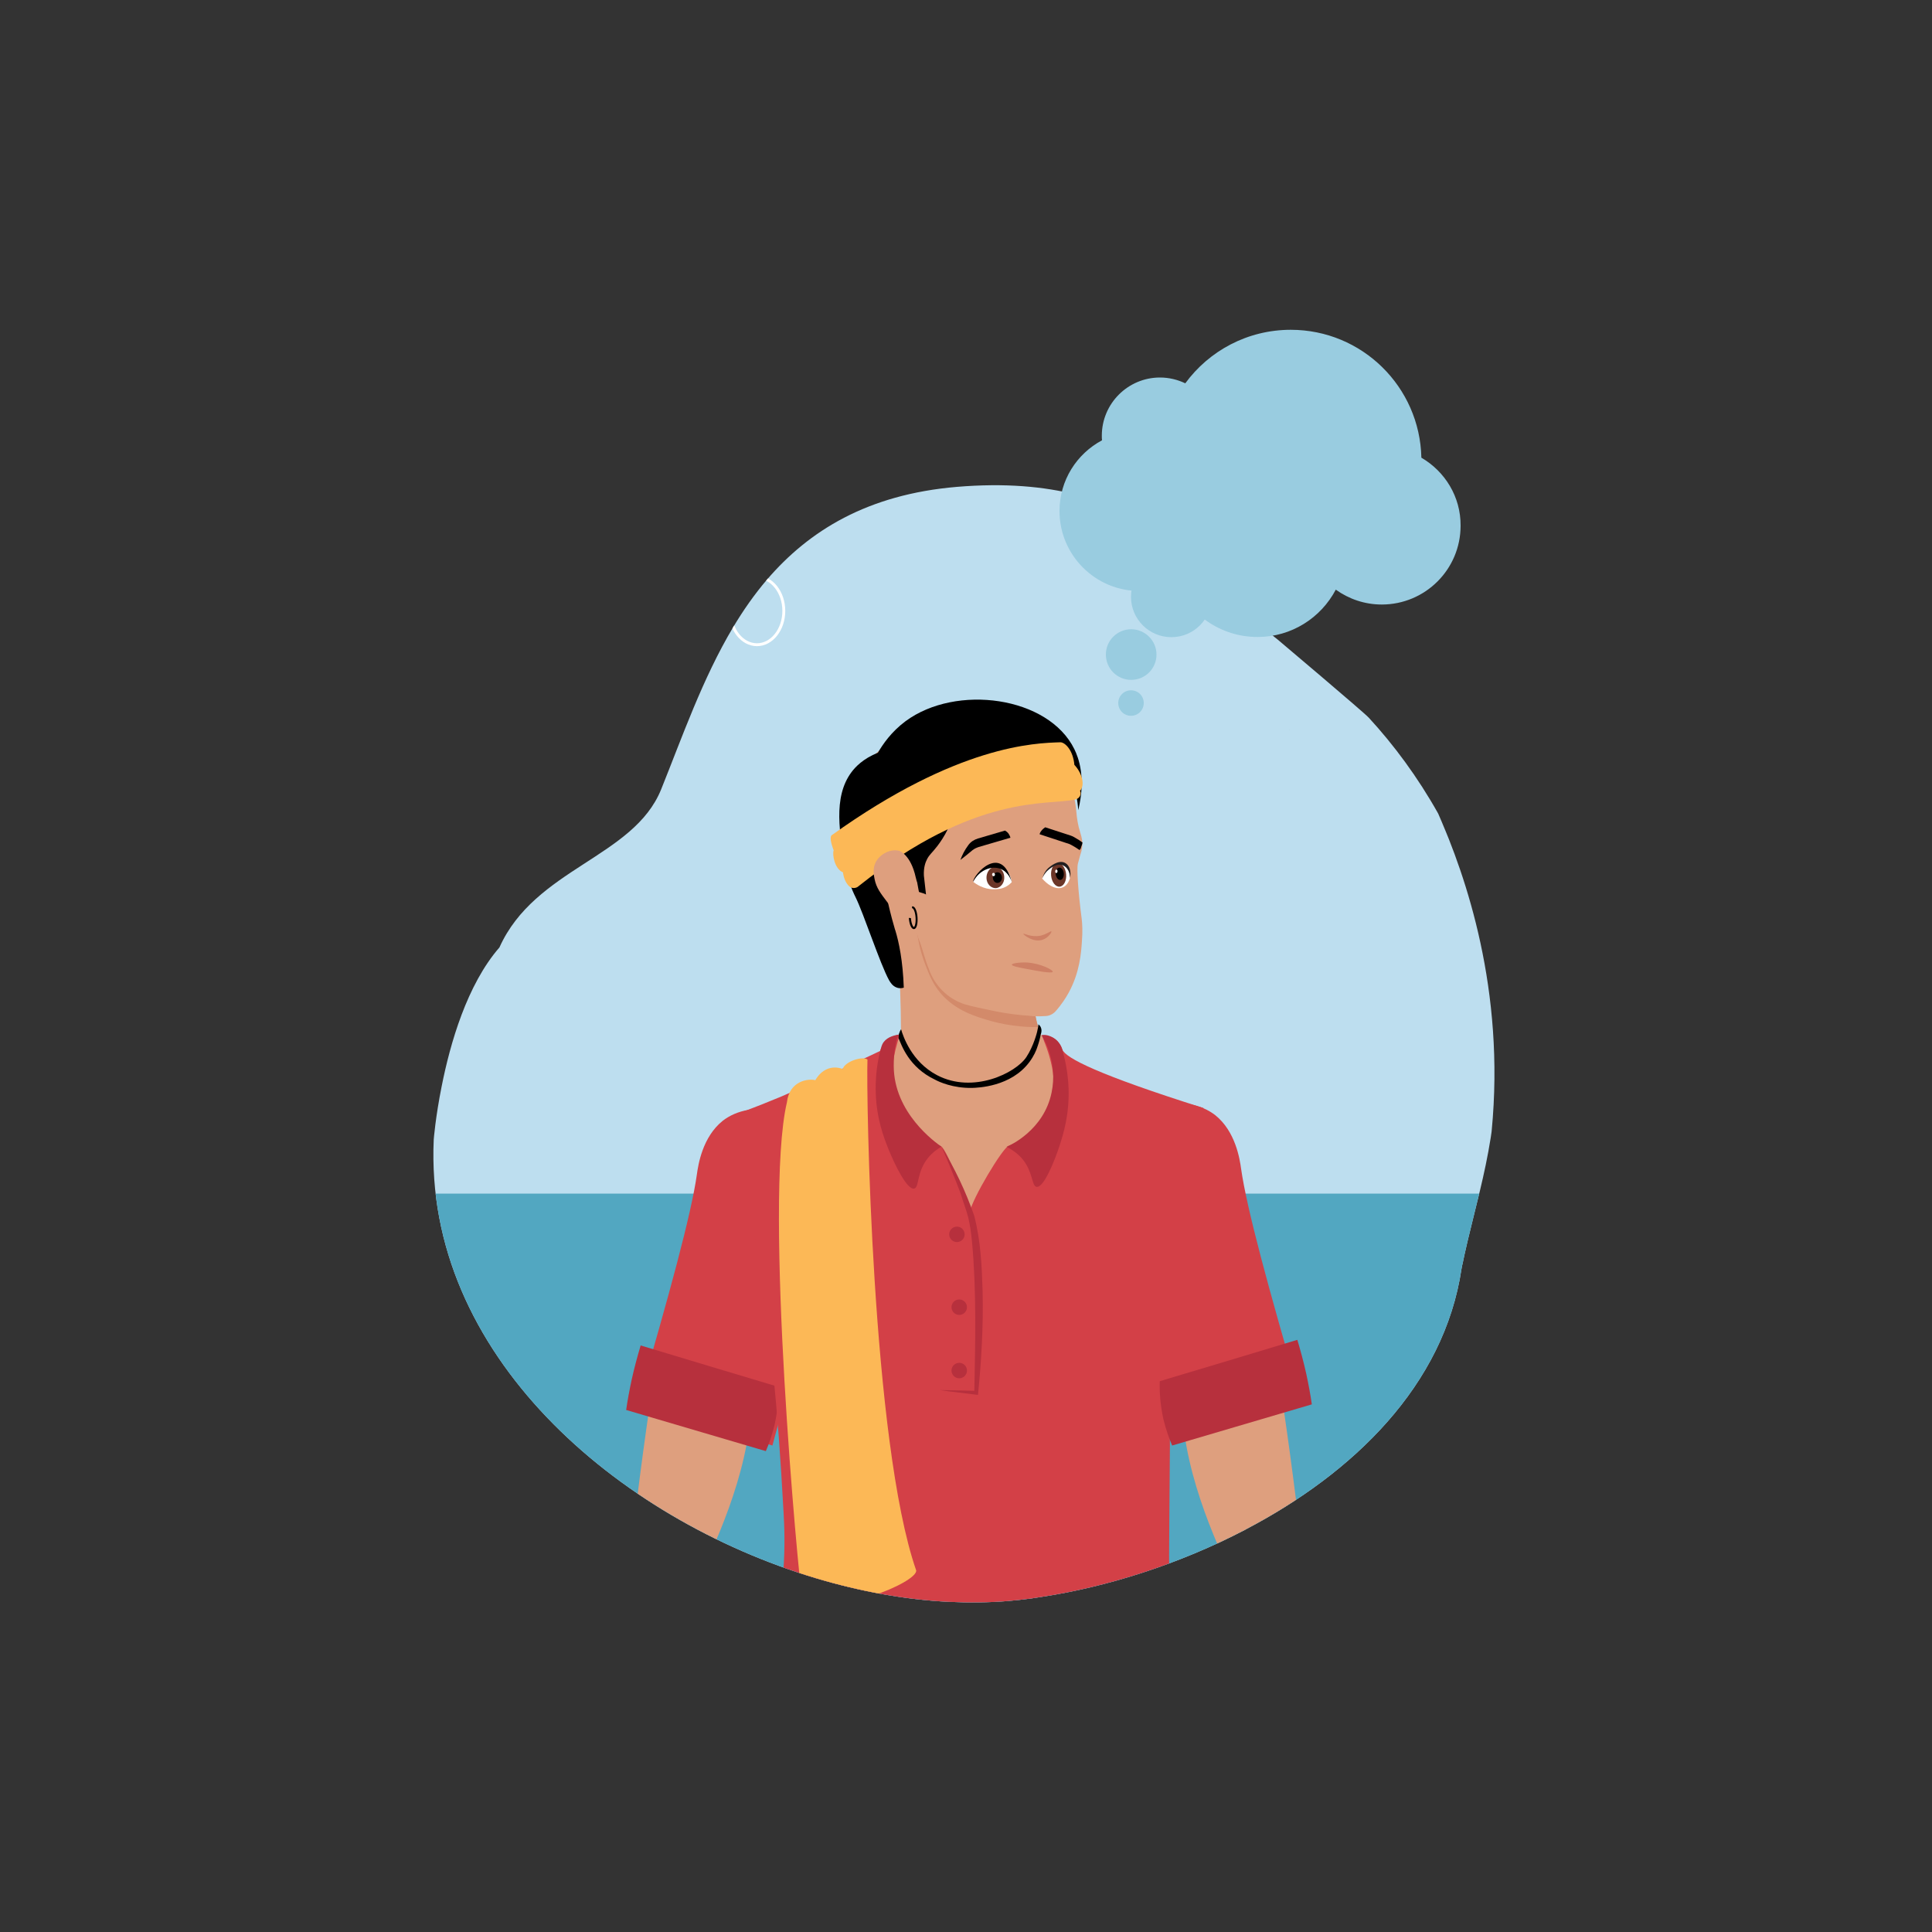 <?xml version="1.0" encoding="utf-8"?>
<!-- Generator: Adobe Illustrator 26.0.1, SVG Export Plug-In . SVG Version: 6.00 Build 0)  -->
<svg version="1.1" id="Layer_1" xmlns="http://www.w3.org/2000/svg" xmlns:xlink="http://www.w3.org/1999/xlink" x="0px" y="0px"
	 viewBox="0 0 1000 1000" style="enable-background:new 0 0 1000 1000;" xml:space="preserve">
<rect x="0" y="0" width="1000" height="1000" fill="#333333" stroke="none"/>
<style type="text/css">
	.st0{clip-path:url(#SVGID_00000128465414645677191840000014405001419115066500_);}
	.st1{clip-path:url(#SVGID_00000109736504295124380140000000214891317372514964_);fill:#BDDEEF;}
	.st2{clip-path:url(#SVGID_00000109736504295124380140000000214891317372514964_);fill:#52A7C1;}
	.st3{clip-path:url(#SVGID_00000109736504295124380140000000214891317372514964_);}
	.st4{fill:none;stroke:#FFFFFF;stroke-width:1.498;stroke-miterlimit:10;}
	.st5{fill:#DE9F7E;}
	.st6{fill:#D34047;}
	.st7{fill:#B7303D;}
	.st8{fill:#D38A6A;}
	.st9{fill:#FCB856;}
	.st10{fill:#CE8065;}
	.st11{fill:#FFFFFF;}
	.st12{fill:#6B3628;}
	.st13{fill:#211E1F;}
	.st14{fill:#99CCE0;}
</style>
<g>
	<g>
		<defs>
			<path id="SVGID_1_" d="M744.4,421.1c-10.6-18.9-23-35.6-35.9-49.6c-2.3-2.6-47.1-40.4-47.1-40.4c-1.3-1-2.5-2-3.7-3
				c-35.8-30-63-84.4-162.4-76.1c-46.3,3.9-76.6,22.7-98.3,48c-6.5,7.6-12.3,15.9-17.5,24.6c-15.9,26.6-26.5,57.2-37.3,84
				c-14.3,35.3-65.3,40.8-83.7,81.8c-16.8,19.3-25.5,49.7-29.9,71.9c-3.2,15.9-4.1,27.5-4.1,27.5c-5,111.2,94.9,196.3,197.9,227.1
				c23.1,6.9,46.3,11.1,68.5,12.2c10.5,0.5,20.8,0.4,30.7-0.4c2-0.2,4-0.4,6.1-0.6c1.4-0.2,2.8-0.3,4.2-0.5c1.2-0.1,2.4-0.3,3.6-0.5
				c0.7-0.1,1.3-0.2,2-0.3c0.6-0.1,1.3-0.2,1.9-0.3c33.4-5.1,70.8-16.8,105.1-34.7c0.2-0.1,0.3-0.2,0.5-0.3
				c55.3-29,102.5-74.3,111.5-134.9c8-39.6,19-62.7,19-121.9C777.5,495.3,744.4,421.1,744.4,421.1z"/>
		</defs>
		<clipPath id="SVGID_00000017505867547074593860000005238065339765077427_">
			<use xlink:href="#SVGID_1_"  style="overflow:visible;"/>
		</clipPath>
		<g style="clip-path:url(#SVGID_00000017505867547074593860000005238065339765077427_);">
			<g>
				<g>
					<g>
						<defs>
							<path id="SVGID_00000026132077793891428960000011237575102228402854_" d="M744.4,421.1c-10.6-18.9-23-35.6-35.9-49.6
								c-0.1,0.2-0.3,0.4-0.4,0.7c0.1-0.2,0.3-0.4,0.4-0.7c-2.3-2.6-47.1-40.4-47.1-40.4l0,0c-1.3-1-2.5-2-3.7-3
								c-35.8-30-63-84.4-162.4-76.1c-46.3,3.9-76.6,22.7-98.3,48c-6.5,7.6-12.3,15.9-17.5,24.6c-15.9,26.6-26.5,57.2-37.3,84
								c-14.3,35.3-65.3,40.8-83.7,81.8c-16.8,19.3-25.5,49.7-29.9,71.9c-3.2,15.9-4.1,27.5-4.1,27.5
								c-5,111.2,94.9,196.3,197.9,227.1c23.1,6.9,46.3,11.1,68.5,12.2c10.5,0.5,20.8,0.4,30.7-0.4c2-0.2,4-0.4,6.1-0.6
								c1.4-0.2,2.8-0.3,4.2-0.5c1.2-0.1,2.4-0.3,3.6-0.5c0.7-0.1,1.3-0.2,2-0.3c0.6-0.1,1.3-0.2,1.9-0.3
								c33.4-5.1,70.8-16.8,105.1-34.7c0.2-0.1,0.3-0.2,0.5-0.3c55.3-29,102.5-74.3,111.5-134.9c1.3-8.5,12.1-34.3,15.6-71.4
								C779.1,512.4,758.8,453.7,744.4,421.1z M667.4,377.6c0,0,0.1,0.1,0.1,0.1C667.4,377.7,667.4,377.7,667.4,377.6z"/>
						</defs>
						<clipPath id="SVGID_00000108270053433341740770000013890118049467818685_">
							<use xlink:href="#SVGID_00000026132077793891428960000011237575102228402854_"  style="overflow:visible;"/>
						</clipPath>
						<path style="clip-path:url(#SVGID_00000108270053433341740770000013890118049467818685_);fill:#BDDEEF;" d="M744.4,421.1
							c-10.6-18.9-23-35.6-35.9-49.6c-2.3-2.6-47.1-40.4-47.1-40.4c-1.3-1-2.5-2-3.7-3c-35.8-30-63-84.4-162.4-76.1
							c-46.3,3.9-76.6,22.7-98.3,48c-6.5,7.6-12.3,15.9-17.5,24.6c-15.9,26.6-26.5,57.2-37.3,84c-14.3,35.3-65.3,40.8-83.7,81.8
							c-16.8,19.3-25.5,49.7-29.9,71.9c-3.2,15.9-4.1,27.5-4.1,27.5c-5,111.2,94.9,196.3,197.9,227.1c23.1,6.9,46.3,11.1,68.5,12.2
							c10.5,0.5,20.8,0.4,30.7-0.4c2-0.2,4-0.4,6.1-0.6c1.4-0.2,2.8-0.3,4.2-0.5c1.2-0.1,2.4-0.3,3.6-0.5c0.7-0.1,1.3-0.2,2-0.3
							c0.6-0.1,1.3-0.2,1.9-0.3c33.4-5.1,70.8-16.8,105.1-34.7c0.2-0.1,0.3-0.2,0.5-0.3c55.3-29,102.5-74.3,111.5-134.9
							c8-39.6,19-62.7,19-121.9C777.5,495.3,744.4,421.1,744.4,421.1z"/>
						<path style="clip-path:url(#SVGID_00000108270053433341740770000013890118049467818685_);fill:#52A7C1;" d="M196.3,617.8
							h624.2v20.9L636.3,865c0,0-272.3-6.7-288.4-16.6S207.4,632.1,207.4,632.1"/>
						<g style="clip-path:url(#SVGID_00000108270053433341740770000013890118049467818685_);">
							<ellipse class="st4" cx="391.8" cy="316.2" rx="13.9" ry="17.5"/>
						</g>
					</g>
				</g>
				<g>
					<path class="st5" d="M653.9,869c-1.7-2.9-8.6-35.9-17.8-56.2c-9.2-20.3-27.8-61.5-23.9-100.2c7.1-19.2,43.2-15.5,47.7-11.2
						c4,19.7,19.6,131.2,19.1,167.7C678.3,875,657.3,880.6,653.9,869z"/>
					<path class="st5" d="M346.8,867.2c1.7-2.9,8.6-35.9,17.8-56.2c9.2-20.3,27.8-61.5,23.9-100.2c-7.1-19.2-43.2-15.5-47.7-11.2
						c-4,19.7-19.6,131.2-19.1,167.7C322.4,873.2,343.4,878.8,346.8,867.2z"/>
					<g>
						<g>
							<path class="st6" d="M329.5,728c17-58,28.3-99.6,31.2-120.1c0.7-5.1,2.9-19.4,13.4-27.8c3.5-2.7,7.8-4.7,13.5-5.7
								c9.9-1.7,16.8-2.4,26.4-5.1l27.8,23.7c-14,51.7-28,103.5-42,155.2c-10.9-3.4-22-6.7-33.3-9.9
								C354,734.7,341.6,731.3,329.5,728z"/>
						</g>
						<path class="st7" d="M402.8,717.8c-23.7-7.1-47.5-14.2-71.2-21.4c-1.6,5.4-3.2,11.2-4.6,17.5c-1.2,5.6-2.2,10.9-2.9,15.9
							c24.1,7.1,48.2,14.2,72.3,21.3c1.6-3.7,3.2-8.3,4.5-13.5C402.6,729.9,403,723.1,402.8,717.8z"/>
						<g>
							<g>
								<path class="st5" d="M543.4,543.8c-1.5,5.2-5.3,15.6-14.9,24.1c-1.8,1.6-24.4,20.9-44.5,10c-16.8-9.1-17.7-31.4-17.7-32.6
									c0.4-31.4-1.5-54.2-2.2-57.3c-0.9-4.4-2.1-8.5-2.1-8.5c0,0,0,0,0,0c-1.2-4.3-2.4-8.5-3.7-12.5c13.1-6.2,49.4-9.5,67.2,14.9
									c6.7,9.2,10.8,22.3,10,40.6c0.3,2.6,0.8,5.7,1.9,9.1C539.1,536.9,541.5,541,543.4,543.8z"/>
								<path class="st8" d="M535.5,522.5c0.1,1.1,0.3,2.3,0.5,3.6c0.4,2,0.8,3.9,1.4,5.5c-3.4,0.1-7.9-0.1-13.2-0.8
									c-5.8-0.8-10.1-2-11.2-2.3c-7.7-2.2-18.5-5.3-26.3-14.6c-3.8-4.6-5.6-9-7.6-14.2c-2.7-6.8-3.8-12.8-4.4-17
									c7.5-3.7,30-13.5,47.1-3.5c1.2,0.7,2.5,1.6,3.7,2.6C532.2,491.1,536.3,504.2,535.5,522.5z"/>
								<path class="st5" d="M560.2,436.4c0,0.3,0,0.5,0,0.8c0,1.5-0.3,3-0.8,4.5c0,0-0.4,1.1-1.5,5.4c-0.6,2.3,0,13.3,2,28.6
									c0.3,2.6,0.5,6.4,0.1,11.5c-0.4,6-1.1,16.1-6.9,26.7c-1.4,2.5-3.5,5.9-6.8,9.6c-1.3,1.4-3.1,2.3-5,2.4
									c-1.8,0.1-3.8,0.2-6.1,0.1c-0.4,0-1.1-0.1-2.1-0.2c-5.9-0.4-12.7-1.2-20-2.8c-4.5-1-9.9-2-13.8-3.2
									c-8.7-2.8-15.5-9.6-18.5-18.2c-2.2-5.2-3.2-10.6-5.4-15.8c-1-3.3-1.9-6.6-2.9-9.9c-0.2-0.2-0.3-0.4-0.4-0.4
									c-0.8-0.3-1,0-2.1-0.1c-10.4-0.3-18.9-12.5-21.1-15.9c-9.6-14.1-16.8-45.3,1.2-66.1c11.5-13.4,27.5-15.5,36.2-17
									c12.6-2.2,66.9-1.7,70.8,43.7c0.3,3.6,0.9,7.3,2,10.7c0.1,0.5,0.3,0.9,0.4,1.4c0.1,0.2,0.1,0.5,0.2,0.7
									C560,434,560.2,435.2,560.2,436.4z"/>
								<path d="M470.4,453.3c3.8,2.2,2.7,6.4,3,7.5c1.1,0.8,4.8,1.4,5.9,2.2c-0.4-3.3-0.7-6.6-1.1-9.8c-0.2-4.2,0.8-6.9,1.7-8.6
									c1.2-2.3,2.4-3,5.2-6.6c0,0,2.2-2.8,4.1-6.2c4.9-8.9,6.3-18,6.7-21.1c0.2-2,0.3-3.6,0.4-4.6c2.2-0.3,5.5-0.8,9.6-1
									c6-0.3,10.4,0,12,0.1c16.8,1,25.8-7.5,33.3-2.8c2.9,1.8,6.2,5.9,6.9,16.9c4.1-16.9,0.1-27.2-2-31.5
									c-13.4-27.4-61.2-33.9-87.4-14.5c-7.4,5.5-11.8,12-14.3,16.3c-7.7,3.1-11.7,7.4-13.7,10.1c-9.7,13-6.1,32.3-2.9,49.6
									c0.5,2.7,1.2,5.3,1.2,5.3c1.5,5.1,3.3,8.7,3.8,9.7c4.3,8.7,12.7,34.6,17.4,43.1c0.6,1,1.7,2.9,3.8,3.7
									c1.5,0.6,2.9,0.4,3.8,0.1c-0.5-13.9-2.5-23.5-4.4-29.7c0,0,0-0.1-0.1-0.2c-0.6-1.9-2.4-8.4-3.7-14.2
									c-1.7-7.5-2.5-11.3-1.4-12.8C460.3,451.1,466.3,450.9,470.4,453.3z"/>
								<path id="XMLID_00000120550100829930662650000014767051928612451468_" class="st9" d="M430.5,432.3
									c65.2-46.7,105.1-47.7,118.5-48.1c2.4,0.2,6.4,4.1,7.1,11.7c3.7,3.9,5.8,10.2,2.9,13.5c0,0.1,0.1,0.2,0.2,0.3
									c0.6,1.7-0.6,3.6-2.5,4.1c-14.4,3.3-51.4-3.6-112.2,44.8c-1.3,1.3-3.6,1.4-4.9,0.2c-1.4-1.3-2.8-3.6-3.3-7.3
									c-4.3-1.7-5.6-9.2-4.8-11.4C430.1,436.5,429.4,433.1,430.5,432.3z"/>
								<path class="st5" d="M474,454.2c-2.6-11.9-8.5-13.8-8.5-13.8c-4.4-1.2-9.8,1.5-12.1,5.6c-1.8,3.3-1.2,6.7-0.7,9.1
									c0.9,4.5,3.2,7.4,6.3,11.5c2.3,3,3.5,4.5,5.6,5.8c4.1,2.6,8.4,2.6,10.5,2.4c0.3-0.2,0.8-0.5,1.2-1.1
									c1.9-2.5,0.3-6.2-1.6-17.1C474.7,456.7,474.3,455.6,474,454.2z"/>
							</g>
							<path class="st10" d="M544.9,503c0.3-0.9-6.1-4.3-13.2-4.8c-3.8-0.2-7.9,0.4-8,1.1c0,0.8,4.3,1.6,8.2,2.3
								C536.9,502.6,544.6,504,544.9,503z"/>
							<g>
								<path class="st11" d="M539.4,454.7c2.8-6.6,8.5-9.1,11.4-7.6c2.1,1,3.1,4.2,3,7.5C551.6,461.6,545.1,461.2,539.4,454.7z"/>
								
									<ellipse transform="matrix(0.996 -8.816550e-02 8.816550e-02 0.996 -37.797 50.081)" class="st12" cx="548" cy="452.9" rx="3.9" ry="6.1"/>
								
									<ellipse transform="matrix(0.996 -8.816550e-02 8.816550e-02 0.996 -37.742 50.133)" cx="548.6" cy="452.3" rx="2.1" ry="3.2"/>
								
									<ellipse transform="matrix(7.535525e-02 -0.997 0.997 7.535525e-02 56.017 962.265)" class="st11" cx="546.9" cy="450.9" rx="0.9" ry="0.6"/>
								<path class="st13" d="M553.8,454.5c0.1-2.9-1.3-5.5-3.4-6.5c-3.3-1.5-6.9,1.5-7.8,2.3c-1.8,1.5-2.7,3.3-3.1,4.4
									c0.3-1.2,1.1-3.5,3.1-5.4c0.5-0.4,5.2-4.7,8.8-2.6C553.6,447.9,554.6,451.2,553.8,454.5z"/>
							</g>
							<path class="st10" d="M544.2,482.1c0.3,0.4-1.6,3.3-4.5,4.3c-4.9,1.7-10.2-2.7-10-3.1c0.1-0.4,3.9,2,8.9,1
								C541.9,483.5,543.9,481.7,544.2,482.1z"/>
							<g>
								<path d="M497.1,445.1c0.8-2.3,2.1-5,4.2-7.8c0,0,0,0,0,0c1.2-1.6,2.9-2.7,4.9-3.3c4.7-1.4,9.3-2.7,14-4.1
									c0.5,0.3,1.3,0.8,1.9,1.7c0.5,0.8,0.8,1.5,0.9,2c-5.5,1.6-10.9,3.2-16.4,4.8c-1.2,0.4-2.3,0.9-3.3,1.7
									C501.3,441.8,499.2,443.5,497.1,445.1z"/>
							</g>
							<g>
								<path d="M558.8,440c-1.3-0.9-2.7-1.8-4.2-2.6c-0.3-0.2-0.7-0.3-1-0.5l-15.5-5.1c0.1-0.5,0.4-1.2,1-1.9
									c0.7-0.9,1.5-1.4,1.9-1.7c4.4,1.4,8.8,2.9,13.2,4.3c1.2,0.4,2.1,1,2.1,1c1.8,1,3.1,1.9,4,2.6c-0.1,0.6-0.3,1.4-0.7,2.3
									C559.5,439.1,559.1,439.6,558.8,440z"/>
							</g>
							<g>
								<path class="st11" d="M523.7,456.6c-0.6,0.6-1.4,1.4-2.6,2.1c-2.7,1.6-5.4,1.6-6.8,1.6c-5.2,0-9.1-2.7-10.6-3.9
									c0.7-1.4,3-5.7,8-7.5c1.4-0.5,4-1.4,6.7-0.3C523,450.4,523.7,456.4,523.7,456.6z"/>
								<g>
									<path class="st12" d="M519.8,453.9c0.2,3-1.8,5.6-4.3,5.8c-2.6,0.1-4.8-2.2-4.9-5.2s1.8-5.6,4.3-5.8
										C517.5,448.5,519.7,450.9,519.8,453.9z"/>
									<path d="M518.6,454.1c0.1,1.5-0.9,2.8-2.2,2.9c-1.3,0.1-2.4-1.1-2.5-2.6c-0.1-1.5,0.9-2.8,2.2-2.9
										C517.4,451.4,518.5,452.5,518.6,454.1z"/>
									<path class="st11" d="M515,452.7c0,0.5-0.4,0.9-0.8,0.8c-0.4,0-0.7-0.4-0.7-0.9c0-0.5,0.4-0.9,0.8-0.8
										C514.7,451.8,515,452.2,515,452.7z"/>
									<path d="M523.7,456.6c-0.2-0.7-1.7-5.3-5.9-6.9c-4.7-1.8-11,0.7-14.1,6.7C503.7,452.8,518.4,436.1,523.7,456.6z"/>
								</g>
							</g>
							<g>
								<path d="M473.1,480.9c-1.6,0.1-2.5-3-2.7-5.8l1.1,0.1c0.2,3.1,1.2,4.6,1.5,4.6c0.4,0,1.1-1.8,0.9-4.9
									c-0.2-3.1-1.2-4.8-1.6-4.7c-0.3-0.3-0.4-0.6-0.1-1.1c1.6-0.1,2.5,2.9,2.7,5.7C475.1,477.7,474.6,480.8,473.1,480.9z"/>
							</g>
						</g>
						<g>
							<g>
								<g>
									<path class="st5" d="M401.1,592.6c0.1-5.5-0.9-13.3,1.1-18.6c19.7-3.6,43.6-21.6,58.6-29.7c0.8-0.4,1.6-1.3,2.3-2.2
										c1.5-2.6,2.5-5.7,3.2-9c1.5,2.3,2.9,4.6,4.5,6.9c4.4,6.2,9.7,12.1,16.6,15.5c6.6,3.2,14.3,4.1,21.5,3.2
										c7.4-0.9,14.2-3.7,19.6-8.9c4.4-4.3,7.6-9.6,9.8-15.3c0.4,1.5,0.8,2.9,1.3,4.1c0,0,40.8,31.2,64.6,35.5
										c3.9,1.4,3.7,10.2,3.9,13.2c0.6,9.6,2.1,23.7,1.5,33.4c-0.9,15-2.3,29.9-3.8,44.8c-1.4,14.2-0.9,28-5.8,41.6
										c-3.3,9.3-8.9,17.4-11.3,27c-2.5,10.1-2.9,20.3-2.2,30.5H423.5c0-5.3-0.3-10.7-1-16c-0.9-7.5-2.6-14.9-5.2-22
										c-3-7.9-8-14.8-10.5-22.9c-2.5-8-3.5-16.4-4.2-24.7c-1.2-14.2-1.4-28.4-1.6-42.6C400.8,623.3,400.8,605.7,401.1,592.6z"/>
								</g>
								<g>
									<path class="st6" d="M673.6,725.1c-17-58-28.3-99.6-31.2-120.1c-0.7-5.1-2.9-19.4-13.4-27.8c-3.5-2.7-7.8-4.7-13.5-5.7
										c-9.9-1.7-16.8-2.4-26.4-5.1l-27.8,23.7c14,51.7,28,103.5,42,155.2c10.9-3.4,22-6.7,33.3-9.9
										C649.1,731.8,661.5,728.4,673.6,725.1z"/>
								</g>
								<path class="st6" d="M622.9,573.5c-54.8-17.3-71.3-25.9-73-30.2c-0.3-0.7-1.6-4.3-4.7-6.1c-1.9-1.1-6-1.2-6-1.2
									c10.1,23.1,10.4,46.1-17.2,57.1c-3.2,1.3-18.9,27.5-20,34.2c0,0-11.6-32.8-15-34c-30.3-11-28.1-37.2-21.2-57.8
									c-1.1,0.2-3.1,0.5-5.2,1.9c-0.8,0.5-2.5,1.7-3.8,3.9c-0.6,1-1,2-1.3,2.7c-25.2,12-44.1,20.6-51.2,23.6
									c-6.7,2.8-13.3,5.4-19.9,7.9c0,1.3-0.1,3.4-0.1,5.9c-0.3,32,5.8,50.7,11,88.5c3.4,25.1,7.1,54.3,10.3,113.4
									c0.3,5.6,0.9,16.4-0.2,30.6c-1.4,18.7-5.3,32.3-5.9,37.5c-3.2,24.7-16.3,87.8-16.5,96.9c30,10.4,76.6,22.5,134.3,21.3
									c43-1,78.9-9.1,104.9-17.2c-6.5-48.5-11-81.6-12.8-93.5c-0.4-2.7-1.7-11-2.8-22.4c-0.3-3.5-0.6-7.2-0.9-11.2
									c-0.9-15.1-0.5-23.6-0.4-46.7c0.2-34.7,0.5-32.9-0.1-46.4c-1.3-27.6,7.5-62.3,7.5-62.3C617.1,651.9,621.7,622.9,622.9,573.5
									z"/>
								<g>
									<path d="M503.2,563.1c2.8-0.1,20.1-0.5,29.7-13.5c2.2-3,3.5-5.9,4.1-7.9c0.9-2.5,1.4-4.7,1.7-6.4c0-0.1,0-0.1,0.1-0.2
										c0.1-0.3,0.7-2.1-0.3-3.8c-0.2-0.3-0.5-0.7-1-1.1c-0.1,1-0.3,2.3-0.7,3.9c0,0-1.7,7.2-5.6,13.1
										c-5.5,8.2-27.5,19.1-46.2,9.3c-13.2-6.9-17.6-20.3-18.6-23.7c-0.3,0.2-0.7,1.2-1.1,2.3c-0.2,0.7-0.2,2-0.2,2.3
										c1.6,3.6,5.2,14.9,18.8,21.4C486.1,560,493.3,563.3,503.2,563.1z"/>
								</g>
							</g>
							<path class="st9" d="M407.3,570.6c1.3-11.5,11.5-12.4,14.7-11.5c3.2-5.5,8.4-7.9,14.2-5.8c1.1-3.9,10.3-6.8,12.8-4.9
								c-0.7,18.6,2.2,198.2,25.2,264.4c1.2,6-43,24.9-59.1,13.6C413.4,817.8,395.2,622.1,407.3,570.6z"/>
							<path class="st6" d="M616.2,906.1c3.5,29.4,7.6,59.6,12.5,90.4c2.1,13.1,4.3,26.1,6.5,38.8c-28.3,10.6-69.9,22.6-121.3,24.9
								c-62.7,2.9-113.3-9.7-144.8-20.3c2.6-20.4,5.5-41.4,8.7-62.7c3.4-22,7-43.5,10.8-64.3c19.6,10.5,73.9,36.2,143.1,25.3
								C569.9,932.2,598.6,917.2,616.2,906.1z"/>
							<path class="st7" d="M521,593.6c2,1,4.8,2.7,7.5,5.5c6.4,7.1,5.3,14.7,8,15.2c3.7,0.7,9.3-13.3,11.9-21.2
								c2-6.2,5.1-16.1,4.7-29.6c-0.3-8.5-1.9-15.5-3.3-20.4c-0.2-0.8-1.2-3.7-4.1-5.6c-3.2-2.2-5.9-1.9-6.6-1.7
								c1.5,2.3,8.4,14.3,5.2,29.7C540.3,585,522.7,592.9,521,593.6z"/>
							<path class="st7" d="M487.3,593.5c-1.9,1.1-4.7,3-7.1,6c-5.9,7.5-4.3,15-7,15.7c-3.7,0.9-10.2-12.7-13.3-20.3
								c-2.4-6.1-6.2-15.7-6.6-29.2c-0.2-6.2,0.3-11.7,1.1-16.1c0.4-2.1,0.7-3.7,0.9-4.4c0.5-1.9,0.9-3.7,1.4-4.7
								c1.6-3.3,5.3-4.5,8.4-5c-1.8,4.4-2.5,9.8-2.5,16.2C462.6,576,484.2,591.4,487.3,593.5z"/>
							<g>
								<path class="st7" d="M487.3,593.5c7,11.4,12.5,23.1,16.9,35.6c3.4,12.9,4,26.2,4.4,39.4c0.4,17.9-0.6,35.7-2.4,53.5
									c-5.9-0.8-13.9-1.6-19.8-2.5c5.5,0.1,13.4,0.2,19,0.4c0,0-1.1,0.9-1.1,0.9c0.5-26,1.2-52.2-1.2-78.2c-0.4-4.3-1-8.6-2-12.7
									c-1.1-4.1-2.7-8.1-3.9-12.2C494.1,609.6,490.9,601.5,487.3,593.5L487.3,593.5z"/>
							</g>
							<circle class="st7" cx="495.3" cy="638.9" r="4"/>
							<circle class="st7" cx="496.5" cy="676.6" r="4"/>
							<circle class="st7" cx="496.5" cy="709.4" r="4"/>
						</g>
						<path class="st7" d="M600.3,714.9c23.7-7.1,47.5-14.2,71.2-21.4c1.6,5.4,3.2,11.2,4.6,17.5c1.2,5.6,2.2,10.9,2.9,15.9
							c-24.1,7.1-48.2,14.2-72.3,21.3c-1.6-3.7-3.2-8.3-4.5-13.5C600.5,727,600.1,720.2,600.3,714.9z"/>
					</g>
				</g>
			</g>
		</g>
	</g>
	<g>
		<path class="st14" d="M735.7,236.9c-0.8-36.7-30.7-66.2-67.6-66.2c-22.4,0-42.3,10.9-54.6,27.7c-4-1.9-8.4-3-13.1-3
			c-16.6,0-30.1,13.5-30.1,30.1c0,0.8,0,1.6,0.1,2.4c-13.1,7-22,20.7-22,36.6c0,22.9,18.6,41.4,41.4,41.4c6.8,0,13.2-1.6,18.8-4.5
			c6.8,16.6,23.2,28.3,42.3,28.3c17.6,0,32.8-9.9,40.5-24.5c6.7,4.8,14.9,7.7,23.8,7.7c22.5,0,40.8-18.2,40.8-40.8
			C756.1,257.1,747.9,244,735.7,236.9z"/>
		<path class="st14" d="M627.2,308.9c0,11.5-9.3,20.9-20.9,20.9c-11.5,0-20.9-9.3-20.9-20.9c0-11.5,9.3-20.9,20.9-20.9
			C617.8,288.1,627.2,297.4,627.2,308.9z"/>
		<path class="st14" d="M598.6,338.8c0,7.3-5.9,13.1-13.1,13.1c-7.3,0-13.1-5.9-13.1-13.1c0-7.3,5.9-13.1,13.1-13.1
			C592.7,325.7,598.6,331.6,598.6,338.8z"/>
		<path class="st14" d="M592,363.9c0,3.6-2.9,6.6-6.6,6.6c-3.6,0-6.6-2.9-6.6-6.6c0-3.6,2.9-6.6,6.6-6.6
			C589.1,357.3,592,360.2,592,363.9z"/>
	</g>
</g>
</svg>

